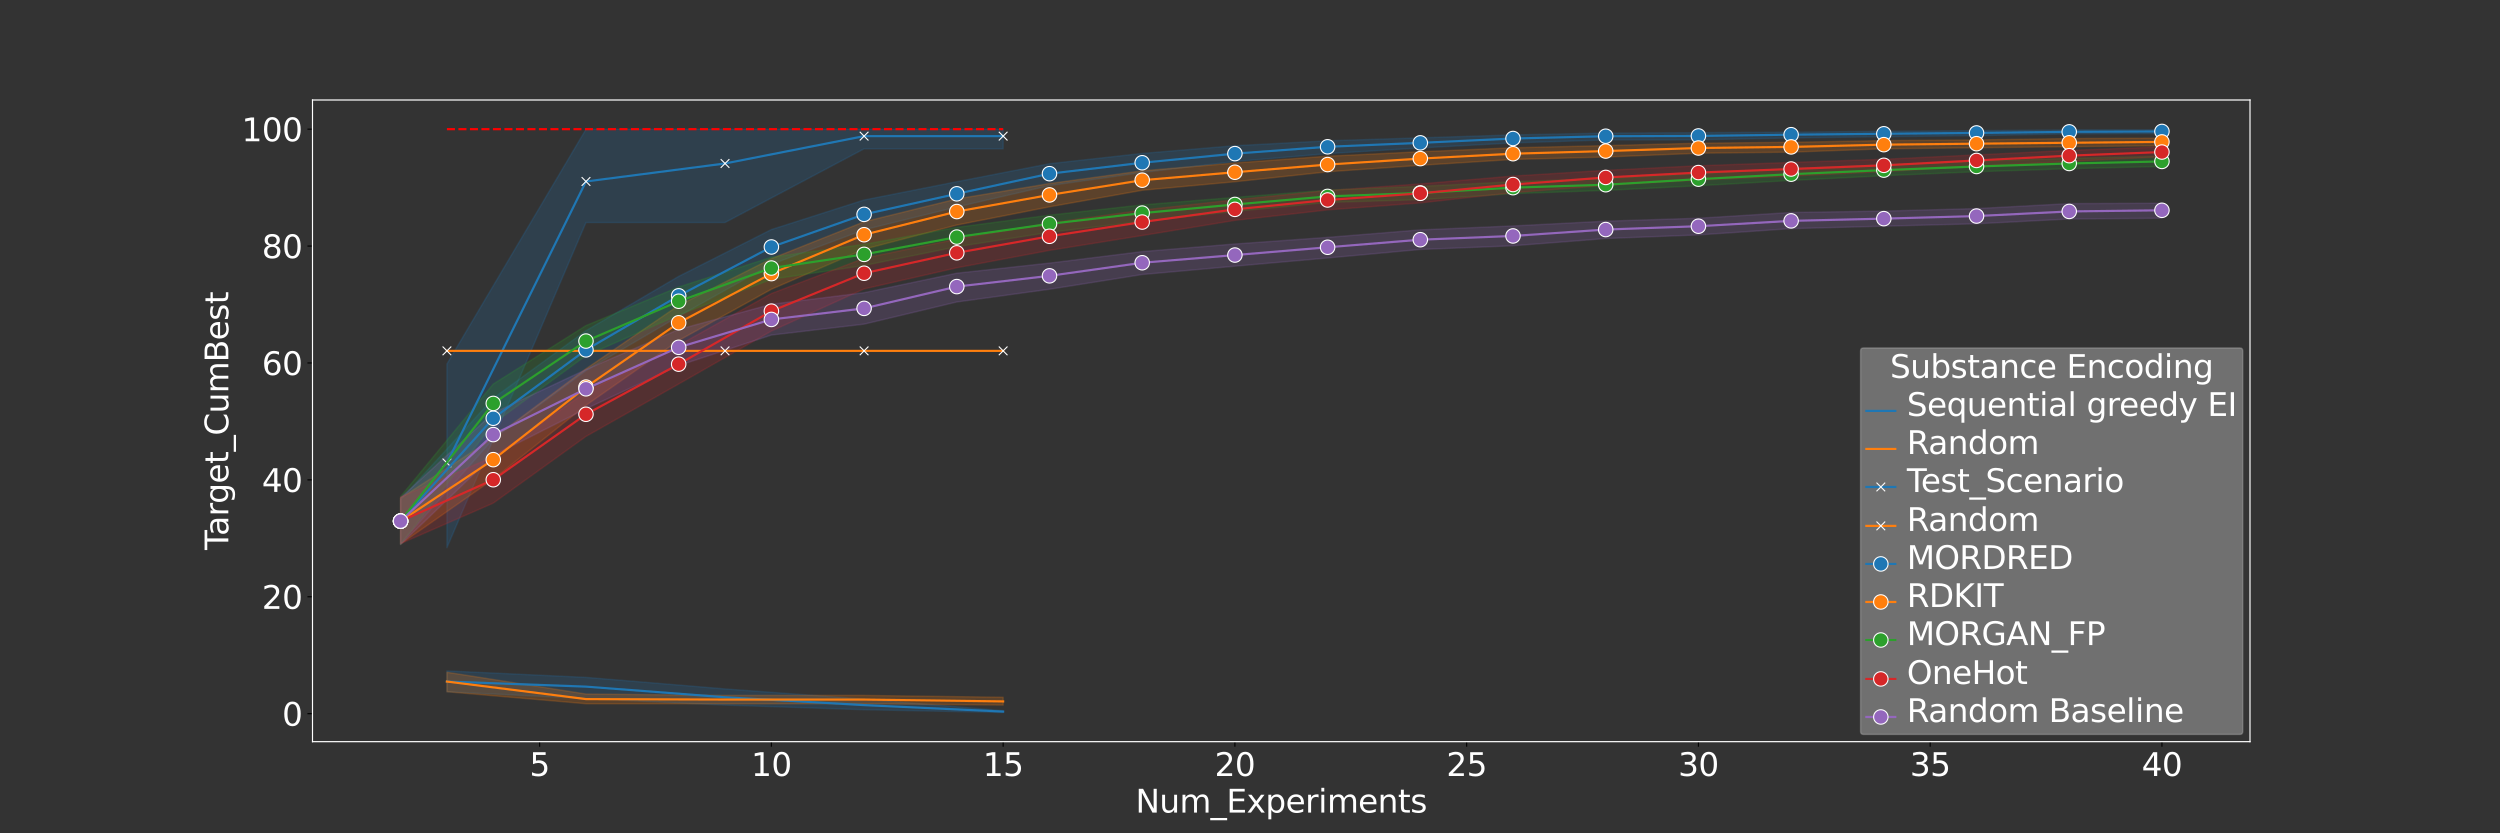 <?xml version="1.0" encoding="utf-8" standalone="no"?>
<!DOCTYPE svg PUBLIC "-//W3C//DTD SVG 1.1//EN"
  "http://www.w3.org/Graphics/SVG/1.1/DTD/svg11.dtd">
<svg xmlns:xlink="http://www.w3.org/1999/xlink" width="1728pt" height="576pt" viewBox="0 0 1728 576" xmlns="http://www.w3.org/2000/svg" version="1.1">
 <rect x="0" y="0" width="1728" height="576" fill="#333333" stroke="none"/>
 <defs>
  <style type="text/css">*{stroke-linejoin: round; stroke-linecap: butt}</style>
 </defs>
 <g id="figure_1">
  <g id="patch_1">
   <path d="M 0 576 
L 1728 576 
L 1728 0 
L 0 0 
L 0 576 
z
" style="fill: none"/>
  </g>
  <g id="axes_1">
   <g id="patch_2">
    <path d="M 216 512.64 
L 1555.2 512.64 
L 1555.2 69.12 
L 216 69.12 
L 216 512.64 
z
" style="fill: none"/>
   </g>
   <g id="PolyCollection_1">
    <defs>
     <path id="m553a9e8d53" d="M 308.911 -112.249 
L 308.911 -97.884 
L 405.026 -93.096 
L 501.141 -88.627 
L 597.256 -85.435 
L 693.37 -83.52 
L 693.37 -84.797 
L 693.37 -84.797 
L 597.256 -92.777 
L 501.141 -99.8 
L 405.026 -107.78 
L 308.911 -112.249 
z
" style="stroke: #1f77b4; stroke-opacity: 0.2"/>
    </defs>
    <g clip-path="url(#p0e27928900)">
     <use xlink:href="#m553a9e8d53" x="0" y="576" style="fill: #1f77b4; fill-opacity: 0.2; stroke: #1f77b4; stroke-opacity: 0.2"/>
    </g>
   </g>
   <g id="PolyCollection_2">
    <defs>
     <path id="m77d522b7d2" d="M 308.911 -111.315 
L 308.911 -97.86 
L 405.026 -89.585 
L 501.141 -89.585 
L 597.256 -89.585 
L 693.37 -88.627 
L 693.37 -94.054 
L 693.37 -94.054 
L 597.256 -95.331 
L 501.141 -95.331 
L 405.026 -96.288 
L 308.911 -111.315 
z
" style="stroke: #ff7f0e; stroke-opacity: 0.2"/>
    </defs>
    <g clip-path="url(#p0e27928900)">
     <use xlink:href="#m77d522b7d2" x="0" y="576" style="fill: #ff7f0e; fill-opacity: 0.2; stroke: #ff7f0e; stroke-opacity: 0.2"/>
    </g>
   </g>
   <g id="PolyCollection_3">
    <defs>
     <path id="m86ff328832" d="M 308.911 -324.394 
L 308.911 -197.457 
L 405.026 -422.202 
L 501.141 -422.202 
L 597.256 -473.146 
L 693.37 -473.146 
L 693.37 -486.639 
L 693.37 -486.639 
L 597.256 -486.639 
L 501.141 -486.639 
L 405.026 -486.639 
L 308.911 -324.394 
z
" style="stroke: #1f77b4; stroke-opacity: 0.2"/>
    </defs>
    <g clip-path="url(#p0e27928900)">
     <use xlink:href="#m86ff328832" x="0" y="576" style="fill: #1f77b4; fill-opacity: 0.2; stroke: #1f77b4; stroke-opacity: 0.2"/>
    </g>
   </g>
   <g id="PolyCollection_4">
    <defs>
     <path id="md1c7515d14" d="M 308.911 -333.484 
L 308.911 -333.484 
L 405.026 -333.484 
L 501.141 -333.484 
L 597.256 -333.484 
L 693.37 -333.484 
L 693.37 -333.484 
L 693.37 -333.484 
L 597.256 -333.484 
L 501.141 -333.484 
L 405.026 -333.484 
L 308.911 -333.484 
z
" style="stroke: #ff7f0e; stroke-opacity: 0.2"/>
    </defs>
    <g clip-path="url(#p0e27928900)">
     <use xlink:href="#md1c7515d14" x="0" y="576" style="fill: #ff7f0e; fill-opacity: 0.2; stroke: #ff7f0e; stroke-opacity: 0.2"/>
    </g>
   </g>
   <g id="PolyCollection_5">
    <defs>
     <path id="m0dea782ea5" d="M 276.873 -230.569 
L 276.873 -200.22 
L 340.949 -272.634 
L 405.026 -319.829 
L 469.102 -357.377 
L 533.179 -393.274 
L 597.256 -417.172 
L 661.332 -432.938 
L 725.409 -447.692 
L 789.485 -456.769 
L 853.562 -464.364 
L 917.638 -469.813 
L 981.715 -473.746 
L 1045.791 -477.218 
L 1109.868 -479.262 
L 1173.944 -479.363 
L 1238.021 -480.645 
L 1302.098 -481.481 
L 1366.174 -482.2 
L 1430.251 -483.479 
L 1494.327 -483.672 
L 1494.327 -486.322 
L 1494.327 -486.322 
L 1430.251 -486.223 
L 1366.174 -485.705 
L 1302.098 -485.254 
L 1238.021 -484.665 
L 1173.944 -484.305 
L 1109.868 -484.017 
L 1045.791 -482.734 
L 981.715 -480.713 
L 917.638 -478.657 
L 853.562 -475.285 
L 789.485 -469.941 
L 725.409 -462.844 
L 661.332 -450.397 
L 597.256 -437.766 
L 533.179 -417.328 
L 469.102 -384.958 
L 405.026 -347.453 
L 340.949 -300.768 
L 276.873 -230.569 
z
" style="stroke: #1f77b4; stroke-opacity: 0.2"/>
    </defs>
    <g clip-path="url(#p0e27928900)">
     <use xlink:href="#m0dea782ea5" x="0" y="576" style="fill: #1f77b4; fill-opacity: 0.2; stroke: #1f77b4; stroke-opacity: 0.2"/>
    </g>
   </g>
   <g id="PolyCollection_6">
    <defs>
     <path id="m4101c8424a" d="M 276.873 -231.738 
L 276.873 -199.97 
L 340.949 -244.802 
L 405.026 -295.872 
L 469.102 -340.658 
L 533.179 -376.074 
L 597.256 -403.741 
L 661.332 -420.464 
L 725.409 -433.053 
L 789.485 -444.491 
L 853.562 -450.371 
L 917.638 -457.26 
L 981.715 -461.746 
L 1045.791 -465.792 
L 1109.868 -467.461 
L 1173.944 -470.084 
L 1238.021 -470.832 
L 1302.098 -473.145 
L 1366.174 -473.866 
L 1430.251 -474.595 
L 1494.327 -475.271 
L 1494.327 -480.52 
L 1494.327 -480.52 
L 1430.251 -480.224 
L 1366.174 -479.282 
L 1302.098 -478.811 
L 1238.021 -477.651 
L 1173.944 -477.006 
L 1109.868 -475.347 
L 1045.791 -473.833 
L 981.715 -471.096 
L 917.638 -468.039 
L 853.562 -463.314 
L 789.485 -457.929 
L 725.409 -449.116 
L 661.332 -438.499 
L 597.256 -422.705 
L 533.179 -397.21 
L 469.102 -364.9 
L 405.026 -321.093 
L 340.949 -273.094 
L 276.873 -231.738 
z
" style="stroke: #ff7f0e; stroke-opacity: 0.2"/>
    </defs>
    <g clip-path="url(#p0e27928900)">
     <use xlink:href="#m4101c8424a" x="0" y="576" style="fill: #ff7f0e; fill-opacity: 0.2; stroke: #ff7f0e; stroke-opacity: 0.2"/>
    </g>
   </g>
   <g id="PolyCollection_7">
    <defs>
     <path id="m2970757c35" d="M 276.873 -232.779 
L 276.873 -199.682 
L 340.949 -283.225 
L 405.026 -330.202 
L 469.102 -358.267 
L 533.179 -382.942 
L 597.256 -392.495 
L 661.332 -405.429 
L 725.409 -415.414 
L 789.485 -422.99 
L 853.562 -429.836 
L 917.638 -436.046 
L 981.715 -437.972 
L 1045.791 -442.132 
L 1109.868 -444.398 
L 1173.944 -447.606 
L 1238.021 -451.267 
L 1302.098 -454.545 
L 1366.174 -457.277 
L 1430.251 -459.408 
L 1494.327 -460.935 
L 1494.327 -468.068 
L 1494.327 -468.068 
L 1430.251 -466.535 
L 1366.174 -464.598 
L 1302.098 -462.113 
L 1238.021 -459.464 
L 1173.944 -456.071 
L 1109.868 -452.66 
L 1045.791 -450.404 
L 981.715 -447.178 
L 917.638 -444.599 
L 853.562 -439.564 
L 789.485 -434.361 
L 725.409 -427.283 
L 661.332 -418.833 
L 597.256 -407.095 
L 533.179 -398.236 
L 469.102 -377.617 
L 405.026 -350.955 
L 340.949 -310.57 
L 276.873 -232.779 
z
" style="stroke: #2ca02c; stroke-opacity: 0.2"/>
    </defs>
    <g clip-path="url(#p0e27928900)">
     <use xlink:href="#m2970757c35" x="0" y="576" style="fill: #2ca02c; fill-opacity: 0.2; stroke: #2ca02c; stroke-opacity: 0.2"/>
    </g>
   </g>
   <g id="PolyCollection_8">
    <defs>
     <path id="m7a9fc4ce21" d="M 276.873 -232.434 
L 276.873 -200.272 
L 340.949 -228.245 
L 405.026 -274.355 
L 469.102 -310.588 
L 533.179 -347.172 
L 597.256 -376.31 
L 661.332 -390.921 
L 725.409 -402.955 
L 789.485 -413.206 
L 853.562 -423.679 
L 917.638 -430.914 
L 981.715 -435.762 
L 1045.791 -442.826 
L 1109.868 -447.851 
L 1173.944 -451.57 
L 1238.021 -454.305 
L 1302.098 -457.35 
L 1366.174 -461.109 
L 1430.251 -464.414 
L 1494.327 -467.647 
L 1494.327 -474.454 
L 1494.327 -474.454 
L 1430.251 -472.052 
L 1366.174 -468.942 
L 1302.098 -465.899 
L 1238.021 -463.715 
L 1173.944 -461.412 
L 1109.868 -458.264 
L 1045.791 -454.3 
L 981.715 -448.895 
L 917.638 -444.286 
L 853.562 -437.885 
L 789.485 -430.779 
L 725.409 -421.862 
L 661.332 -410.683 
L 597.256 -397.476 
L 533.179 -373.105 
L 469.102 -337.417 
L 405.026 -304.909 
L 340.949 -260.26 
L 276.873 -232.434 
z
" style="stroke: #d62728; stroke-opacity: 0.2"/>
    </defs>
    <g clip-path="url(#p0e27928900)">
     <use xlink:href="#m7a9fc4ce21" x="0" y="576" style="fill: #d62728; fill-opacity: 0.2; stroke: #d62728; stroke-opacity: 0.2"/>
    </g>
   </g>
   <g id="PolyCollection_9">
    <defs>
     <path id="mcdbcdd30d3" d="M 276.873 -231.904 
L 276.873 -199.644 
L 340.949 -261.202 
L 405.026 -293.47 
L 469.102 -323.337 
L 533.179 -344.417 
L 597.256 -351.953 
L 661.332 -367.27 
L 725.409 -376.085 
L 789.485 -386.254 
L 853.562 -392.025 
L 917.638 -397.691 
L 981.715 -403.567 
L 1045.791 -406.116 
L 1109.868 -411.129 
L 1173.944 -413.631 
L 1238.021 -417.97 
L 1302.098 -419.66 
L 1366.174 -421.321 
L 1430.251 -424.628 
L 1494.327 -425.161 
L 1494.327 -435.516 
L 1494.327 -435.516 
L 1430.251 -435.256 
L 1366.174 -431.824 
L 1302.098 -430.081 
L 1238.021 -429.126 
L 1173.944 -425.154 
L 1109.868 -423.122 
L 1045.791 -419.815 
L 981.715 -417.108 
L 917.638 -411.917 
L 853.562 -407.358 
L 789.485 -402.089 
L 725.409 -394.141 
L 661.332 -387.162 
L 597.256 -373.683 
L 533.179 -365.705 
L 469.102 -348.295 
L 405.026 -320.571 
L 340.949 -290.502 
L 276.873 -231.904 
z
" style="stroke: #9467bd; stroke-opacity: 0.2"/>
    </defs>
    <g clip-path="url(#p0e27928900)">
     <use xlink:href="#mcdbcdd30d3" x="0" y="576" style="fill: #9467bd; fill-opacity: 0.2; stroke: #9467bd; stroke-opacity: 0.2"/>
    </g>
   </g>
   <g id="matplotlib.axis_1">
    <g id="xtick_1">
     <g id="line2d_1">
      <defs>
       <path id="m019d411b09" d="M 0 0 
L 0 3.5 
" style="stroke: #000000; stroke-width: 0.8"/>
      </defs>
      <g>
       <use xlink:href="#m019d411b09" x="372.988" y="512.64" style="stroke: #000000; stroke-width: 0.8"/>
      </g>
     </g>
     <g id="text_1">
      <!-- 5 -->
      <g style="fill: #ffffff" transform="translate(365.989 536.357) scale(0.22 -0.22)">
       <defs>
        <path id="DejaVuSans-35" d="M 691 4666 
L 3169 4666 
L 3169 4134 
L 1269 4134 
L 1269 2991 
Q 1406 3038 1543 3061 
Q 1681 3084 1819 3084 
Q 2600 3084 3056 2656 
Q 3513 2228 3513 1497 
Q 3513 744 3044 326 
Q 2575 -91 1722 -91 
Q 1428 -91 1123 -41 
Q 819 9 494 109 
L 494 744 
Q 775 591 1075 516 
Q 1375 441 1709 441 
Q 2250 441 2565 725 
Q 2881 1009 2881 1497 
Q 2881 1984 2565 2268 
Q 2250 2553 1709 2553 
Q 1456 2553 1204 2497 
Q 953 2441 691 2322 
L 691 4666 
z
" transform="scale(0.016)"/>
       </defs>
       <use xlink:href="#DejaVuSans-35"/>
      </g>
     </g>
    </g>
    <g id="xtick_2">
     <g id="line2d_2">
      <g>
       <use xlink:href="#m019d411b09" x="533.179" y="512.64" style="stroke: #000000; stroke-width: 0.8"/>
      </g>
     </g>
     <g id="text_2">
      <!-- 10 -->
      <g style="fill: #ffffff" transform="translate(519.181 536.357) scale(0.22 -0.22)">
       <defs>
        <path id="DejaVuSans-31" d="M 794 531 
L 1825 531 
L 1825 4091 
L 703 3866 
L 703 4441 
L 1819 4666 
L 2450 4666 
L 2450 531 
L 3481 531 
L 3481 0 
L 794 0 
L 794 531 
z
" transform="scale(0.016)"/>
        <path id="DejaVuSans-30" d="M 2034 4250 
Q 1547 4250 1301 3770 
Q 1056 3291 1056 2328 
Q 1056 1369 1301 889 
Q 1547 409 2034 409 
Q 2525 409 2770 889 
Q 3016 1369 3016 2328 
Q 3016 3291 2770 3770 
Q 2525 4250 2034 4250 
z
M 2034 4750 
Q 2819 4750 3233 4129 
Q 3647 3509 3647 2328 
Q 3647 1150 3233 529 
Q 2819 -91 2034 -91 
Q 1250 -91 836 529 
Q 422 1150 422 2328 
Q 422 3509 836 4129 
Q 1250 4750 2034 4750 
z
" transform="scale(0.016)"/>
       </defs>
       <use xlink:href="#DejaVuSans-31"/>
       <use xlink:href="#DejaVuSans-30" x="63.623"/>
      </g>
     </g>
    </g>
    <g id="xtick_3">
     <g id="line2d_3">
      <g>
       <use xlink:href="#m019d411b09" x="693.37" y="512.64" style="stroke: #000000; stroke-width: 0.8"/>
      </g>
     </g>
     <g id="text_3">
      <!-- 15 -->
      <g style="fill: #ffffff" transform="translate(679.373 536.357) scale(0.22 -0.22)">
       <use xlink:href="#DejaVuSans-31"/>
       <use xlink:href="#DejaVuSans-35" x="63.623"/>
      </g>
     </g>
    </g>
    <g id="xtick_4">
     <g id="line2d_4">
      <g>
       <use xlink:href="#m019d411b09" x="853.562" y="512.64" style="stroke: #000000; stroke-width: 0.8"/>
      </g>
     </g>
     <g id="text_4">
      <!-- 20 -->
      <g style="fill: #ffffff" transform="translate(839.564 536.357) scale(0.22 -0.22)">
       <defs>
        <path id="DejaVuSans-32" d="M 1228 531 
L 3431 531 
L 3431 0 
L 469 0 
L 469 531 
Q 828 903 1448 1529 
Q 2069 2156 2228 2338 
Q 2531 2678 2651 2914 
Q 2772 3150 2772 3378 
Q 2772 3750 2511 3984 
Q 2250 4219 1831 4219 
Q 1534 4219 1204 4116 
Q 875 4013 500 3803 
L 500 4441 
Q 881 4594 1212 4672 
Q 1544 4750 1819 4750 
Q 2544 4750 2975 4387 
Q 3406 4025 3406 3419 
Q 3406 3131 3298 2873 
Q 3191 2616 2906 2266 
Q 2828 2175 2409 1742 
Q 1991 1309 1228 531 
z
" transform="scale(0.016)"/>
       </defs>
       <use xlink:href="#DejaVuSans-32"/>
       <use xlink:href="#DejaVuSans-30" x="63.623"/>
      </g>
     </g>
    </g>
    <g id="xtick_5">
     <g id="line2d_5">
      <g>
       <use xlink:href="#m019d411b09" x="1013.753" y="512.64" style="stroke: #000000; stroke-width: 0.8"/>
      </g>
     </g>
     <g id="text_5">
      <!-- 25 -->
      <g style="fill: #ffffff" transform="translate(999.756 536.357) scale(0.22 -0.22)">
       <use xlink:href="#DejaVuSans-32"/>
       <use xlink:href="#DejaVuSans-35" x="63.623"/>
      </g>
     </g>
    </g>
    <g id="xtick_6">
     <g id="line2d_6">
      <g>
       <use xlink:href="#m019d411b09" x="1173.944" y="512.64" style="stroke: #000000; stroke-width: 0.8"/>
      </g>
     </g>
     <g id="text_6">
      <!-- 30 -->
      <g style="fill: #ffffff" transform="translate(1159.947 536.357) scale(0.22 -0.22)">
       <defs>
        <path id="DejaVuSans-33" d="M 2597 2516 
Q 3050 2419 3304 2112 
Q 3559 1806 3559 1356 
Q 3559 666 3084 287 
Q 2609 -91 1734 -91 
Q 1441 -91 1130 -33 
Q 819 25 488 141 
L 488 750 
Q 750 597 1062 519 
Q 1375 441 1716 441 
Q 2309 441 2620 675 
Q 2931 909 2931 1356 
Q 2931 1769 2642 2001 
Q 2353 2234 1838 2234 
L 1294 2234 
L 1294 2753 
L 1863 2753 
Q 2328 2753 2575 2939 
Q 2822 3125 2822 3475 
Q 2822 3834 2567 4026 
Q 2313 4219 1838 4219 
Q 1578 4219 1281 4162 
Q 984 4106 628 3988 
L 628 4550 
Q 988 4650 1302 4700 
Q 1616 4750 1894 4750 
Q 2613 4750 3031 4423 
Q 3450 4097 3450 3541 
Q 3450 3153 3228 2886 
Q 3006 2619 2597 2516 
z
" transform="scale(0.016)"/>
       </defs>
       <use xlink:href="#DejaVuSans-33"/>
       <use xlink:href="#DejaVuSans-30" x="63.623"/>
      </g>
     </g>
    </g>
    <g id="xtick_7">
     <g id="line2d_7">
      <g>
       <use xlink:href="#m019d411b09" x="1334.136" y="512.64" style="stroke: #000000; stroke-width: 0.8"/>
      </g>
     </g>
     <g id="text_7">
      <!-- 35 -->
      <g style="fill: #ffffff" transform="translate(1320.138 536.357) scale(0.22 -0.22)">
       <use xlink:href="#DejaVuSans-33"/>
       <use xlink:href="#DejaVuSans-35" x="63.623"/>
      </g>
     </g>
    </g>
    <g id="xtick_8">
     <g id="line2d_8">
      <g>
       <use xlink:href="#m019d411b09" x="1494.327" y="512.64" style="stroke: #000000; stroke-width: 0.8"/>
      </g>
     </g>
     <g id="text_8">
      <!-- 40 -->
      <g style="fill: #ffffff" transform="translate(1480.33 536.357) scale(0.22 -0.22)">
       <defs>
        <path id="DejaVuSans-34" d="M 2419 4116 
L 825 1625 
L 2419 1625 
L 2419 4116 
z
M 2253 4666 
L 3047 4666 
L 3047 1625 
L 3713 1625 
L 3713 1100 
L 3047 1100 
L 3047 0 
L 2419 0 
L 2419 1100 
L 313 1100 
L 313 1709 
L 2253 4666 
z
" transform="scale(0.016)"/>
       </defs>
       <use xlink:href="#DejaVuSans-34"/>
       <use xlink:href="#DejaVuSans-30" x="63.623"/>
      </g>
     </g>
    </g>
    <g id="text_9">
     <!-- Num_Experiments -->
     <g style="fill: #ffffff" transform="translate(784.897 561.648) scale(0.22 -0.22)">
      <defs>
       <path id="DejaVuSans-4e" d="M 628 4666 
L 1478 4666 
L 3547 763 
L 3547 4666 
L 4159 4666 
L 4159 0 
L 3309 0 
L 1241 3903 
L 1241 0 
L 628 0 
L 628 4666 
z
" transform="scale(0.016)"/>
       <path id="DejaVuSans-75" d="M 544 1381 
L 544 3500 
L 1119 3500 
L 1119 1403 
Q 1119 906 1312 657 
Q 1506 409 1894 409 
Q 2359 409 2629 706 
Q 2900 1003 2900 1516 
L 2900 3500 
L 3475 3500 
L 3475 0 
L 2900 0 
L 2900 538 
Q 2691 219 2414 64 
Q 2138 -91 1772 -91 
Q 1169 -91 856 284 
Q 544 659 544 1381 
z
M 1991 3584 
L 1991 3584 
z
" transform="scale(0.016)"/>
       <path id="DejaVuSans-6d" d="M 3328 2828 
Q 3544 3216 3844 3400 
Q 4144 3584 4550 3584 
Q 5097 3584 5394 3201 
Q 5691 2819 5691 2113 
L 5691 0 
L 5113 0 
L 5113 2094 
Q 5113 2597 4934 2840 
Q 4756 3084 4391 3084 
Q 3944 3084 3684 2787 
Q 3425 2491 3425 1978 
L 3425 0 
L 2847 0 
L 2847 2094 
Q 2847 2600 2669 2842 
Q 2491 3084 2119 3084 
Q 1678 3084 1418 2786 
Q 1159 2488 1159 1978 
L 1159 0 
L 581 0 
L 581 3500 
L 1159 3500 
L 1159 2956 
Q 1356 3278 1631 3431 
Q 1906 3584 2284 3584 
Q 2666 3584 2933 3390 
Q 3200 3197 3328 2828 
z
" transform="scale(0.016)"/>
       <path id="DejaVuSans-5f" d="M 3263 -1063 
L 3263 -1509 
L -63 -1509 
L -63 -1063 
L 3263 -1063 
z
" transform="scale(0.016)"/>
       <path id="DejaVuSans-45" d="M 628 4666 
L 3578 4666 
L 3578 4134 
L 1259 4134 
L 1259 2753 
L 3481 2753 
L 3481 2222 
L 1259 2222 
L 1259 531 
L 3634 531 
L 3634 0 
L 628 0 
L 628 4666 
z
" transform="scale(0.016)"/>
       <path id="DejaVuSans-78" d="M 3513 3500 
L 2247 1797 
L 3578 0 
L 2900 0 
L 1881 1375 
L 863 0 
L 184 0 
L 1544 1831 
L 300 3500 
L 978 3500 
L 1906 2253 
L 2834 3500 
L 3513 3500 
z
" transform="scale(0.016)"/>
       <path id="DejaVuSans-70" d="M 1159 525 
L 1159 -1331 
L 581 -1331 
L 581 3500 
L 1159 3500 
L 1159 2969 
Q 1341 3281 1617 3432 
Q 1894 3584 2278 3584 
Q 2916 3584 3314 3078 
Q 3713 2572 3713 1747 
Q 3713 922 3314 415 
Q 2916 -91 2278 -91 
Q 1894 -91 1617 61 
Q 1341 213 1159 525 
z
M 3116 1747 
Q 3116 2381 2855 2742 
Q 2594 3103 2138 3103 
Q 1681 3103 1420 2742 
Q 1159 2381 1159 1747 
Q 1159 1113 1420 752 
Q 1681 391 2138 391 
Q 2594 391 2855 752 
Q 3116 1113 3116 1747 
z
" transform="scale(0.016)"/>
       <path id="DejaVuSans-65" d="M 3597 1894 
L 3597 1613 
L 953 1613 
Q 991 1019 1311 708 
Q 1631 397 2203 397 
Q 2534 397 2845 478 
Q 3156 559 3463 722 
L 3463 178 
Q 3153 47 2828 -22 
Q 2503 -91 2169 -91 
Q 1331 -91 842 396 
Q 353 884 353 1716 
Q 353 2575 817 3079 
Q 1281 3584 2069 3584 
Q 2775 3584 3186 3129 
Q 3597 2675 3597 1894 
z
M 3022 2063 
Q 3016 2534 2758 2815 
Q 2500 3097 2075 3097 
Q 1594 3097 1305 2825 
Q 1016 2553 972 2059 
L 3022 2063 
z
" transform="scale(0.016)"/>
       <path id="DejaVuSans-72" d="M 2631 2963 
Q 2534 3019 2420 3045 
Q 2306 3072 2169 3072 
Q 1681 3072 1420 2755 
Q 1159 2438 1159 1844 
L 1159 0 
L 581 0 
L 581 3500 
L 1159 3500 
L 1159 2956 
Q 1341 3275 1631 3429 
Q 1922 3584 2338 3584 
Q 2397 3584 2469 3576 
Q 2541 3569 2628 3553 
L 2631 2963 
z
" transform="scale(0.016)"/>
       <path id="DejaVuSans-69" d="M 603 3500 
L 1178 3500 
L 1178 0 
L 603 0 
L 603 3500 
z
M 603 4863 
L 1178 4863 
L 1178 4134 
L 603 4134 
L 603 4863 
z
" transform="scale(0.016)"/>
       <path id="DejaVuSans-6e" d="M 3513 2113 
L 3513 0 
L 2938 0 
L 2938 2094 
Q 2938 2591 2744 2837 
Q 2550 3084 2163 3084 
Q 1697 3084 1428 2787 
Q 1159 2491 1159 1978 
L 1159 0 
L 581 0 
L 581 3500 
L 1159 3500 
L 1159 2956 
Q 1366 3272 1645 3428 
Q 1925 3584 2291 3584 
Q 2894 3584 3203 3211 
Q 3513 2838 3513 2113 
z
" transform="scale(0.016)"/>
       <path id="DejaVuSans-74" d="M 1172 4494 
L 1172 3500 
L 2356 3500 
L 2356 3053 
L 1172 3053 
L 1172 1153 
Q 1172 725 1289 603 
Q 1406 481 1766 481 
L 2356 481 
L 2356 0 
L 1766 0 
Q 1100 0 847 248 
Q 594 497 594 1153 
L 594 3053 
L 172 3053 
L 172 3500 
L 594 3500 
L 594 4494 
L 1172 4494 
z
" transform="scale(0.016)"/>
       <path id="DejaVuSans-73" d="M 2834 3397 
L 2834 2853 
Q 2591 2978 2328 3040 
Q 2066 3103 1784 3103 
Q 1356 3103 1142 2972 
Q 928 2841 928 2578 
Q 928 2378 1081 2264 
Q 1234 2150 1697 2047 
L 1894 2003 
Q 2506 1872 2764 1633 
Q 3022 1394 3022 966 
Q 3022 478 2636 193 
Q 2250 -91 1575 -91 
Q 1294 -91 989 -36 
Q 684 19 347 128 
L 347 722 
Q 666 556 975 473 
Q 1284 391 1588 391 
Q 1994 391 2212 530 
Q 2431 669 2431 922 
Q 2431 1156 2273 1281 
Q 2116 1406 1581 1522 
L 1381 1569 
Q 847 1681 609 1914 
Q 372 2147 372 2553 
Q 372 3047 722 3315 
Q 1072 3584 1716 3584 
Q 2034 3584 2315 3537 
Q 2597 3491 2834 3397 
z
" transform="scale(0.016)"/>
      </defs>
      <use xlink:href="#DejaVuSans-4e"/>
      <use xlink:href="#DejaVuSans-75" x="74.805"/>
      <use xlink:href="#DejaVuSans-6d" x="138.184"/>
      <use xlink:href="#DejaVuSans-5f" x="235.596"/>
      <use xlink:href="#DejaVuSans-45" x="285.596"/>
      <use xlink:href="#DejaVuSans-78" x="348.779"/>
      <use xlink:href="#DejaVuSans-70" x="407.959"/>
      <use xlink:href="#DejaVuSans-65" x="471.436"/>
      <use xlink:href="#DejaVuSans-72" x="532.959"/>
      <use xlink:href="#DejaVuSans-69" x="574.072"/>
      <use xlink:href="#DejaVuSans-6d" x="601.855"/>
      <use xlink:href="#DejaVuSans-65" x="699.268"/>
      <use xlink:href="#DejaVuSans-6e" x="760.791"/>
      <use xlink:href="#DejaVuSans-74" x="824.17"/>
      <use xlink:href="#DejaVuSans-73" x="863.379"/>
     </g>
    </g>
   </g>
   <g id="matplotlib.axis_2">
    <g id="ytick_1">
     <g id="line2d_9">
      <defs>
       <path id="ma087fe6816" d="M 0 0 
L -3.5 0 
" style="stroke: #000000; stroke-width: 0.8"/>
      </defs>
      <g>
       <use xlink:href="#ma087fe6816" x="216" y="493.278" style="stroke: #000000; stroke-width: 0.8"/>
      </g>
     </g>
     <g id="text_10">
      <!-- 0 -->
      <g style="fill: #ffffff" transform="translate(195.002 501.636) scale(0.22 -0.22)">
       <use xlink:href="#DejaVuSans-30"/>
      </g>
     </g>
    </g>
    <g id="ytick_2">
     <g id="line2d_10">
      <g>
       <use xlink:href="#ma087fe6816" x="216" y="412.478" style="stroke: #000000; stroke-width: 0.8"/>
      </g>
     </g>
     <g id="text_11">
      <!-- 20 -->
      <g style="fill: #ffffff" transform="translate(181.005 420.837) scale(0.22 -0.22)">
       <use xlink:href="#DejaVuSans-32"/>
       <use xlink:href="#DejaVuSans-30" x="63.623"/>
      </g>
     </g>
    </g>
    <g id="ytick_3">
     <g id="line2d_11">
      <g>
       <use xlink:href="#ma087fe6816" x="216" y="331.679" style="stroke: #000000; stroke-width: 0.8"/>
      </g>
     </g>
     <g id="text_12">
      <!-- 40 -->
      <g style="fill: #ffffff" transform="translate(181.005 340.037) scale(0.22 -0.22)">
       <use xlink:href="#DejaVuSans-34"/>
       <use xlink:href="#DejaVuSans-30" x="63.623"/>
      </g>
     </g>
    </g>
    <g id="ytick_4">
     <g id="line2d_12">
      <g>
       <use xlink:href="#ma087fe6816" x="216" y="250.879" style="stroke: #000000; stroke-width: 0.8"/>
      </g>
     </g>
     <g id="text_13">
      <!-- 60 -->
      <g style="fill: #ffffff" transform="translate(181.005 259.237) scale(0.22 -0.22)">
       <defs>
        <path id="DejaVuSans-36" d="M 2113 2584 
Q 1688 2584 1439 2293 
Q 1191 2003 1191 1497 
Q 1191 994 1439 701 
Q 1688 409 2113 409 
Q 2538 409 2786 701 
Q 3034 994 3034 1497 
Q 3034 2003 2786 2293 
Q 2538 2584 2113 2584 
z
M 3366 4563 
L 3366 3988 
Q 3128 4100 2886 4159 
Q 2644 4219 2406 4219 
Q 1781 4219 1451 3797 
Q 1122 3375 1075 2522 
Q 1259 2794 1537 2939 
Q 1816 3084 2150 3084 
Q 2853 3084 3261 2657 
Q 3669 2231 3669 1497 
Q 3669 778 3244 343 
Q 2819 -91 2113 -91 
Q 1303 -91 875 529 
Q 447 1150 447 2328 
Q 447 3434 972 4092 
Q 1497 4750 2381 4750 
Q 2619 4750 2861 4703 
Q 3103 4656 3366 4563 
z
" transform="scale(0.016)"/>
       </defs>
       <use xlink:href="#DejaVuSans-36"/>
       <use xlink:href="#DejaVuSans-30" x="63.623"/>
      </g>
     </g>
    </g>
    <g id="ytick_5">
     <g id="line2d_13">
      <g>
       <use xlink:href="#ma087fe6816" x="216" y="170.08" style="stroke: #000000; stroke-width: 0.8"/>
      </g>
     </g>
     <g id="text_14">
      <!-- 80 -->
      <g style="fill: #ffffff" transform="translate(181.005 178.438) scale(0.22 -0.22)">
       <defs>
        <path id="DejaVuSans-38" d="M 2034 2216 
Q 1584 2216 1326 1975 
Q 1069 1734 1069 1313 
Q 1069 891 1326 650 
Q 1584 409 2034 409 
Q 2484 409 2743 651 
Q 3003 894 3003 1313 
Q 3003 1734 2745 1975 
Q 2488 2216 2034 2216 
z
M 1403 2484 
Q 997 2584 770 2862 
Q 544 3141 544 3541 
Q 544 4100 942 4425 
Q 1341 4750 2034 4750 
Q 2731 4750 3128 4425 
Q 3525 4100 3525 3541 
Q 3525 3141 3298 2862 
Q 3072 2584 2669 2484 
Q 3125 2378 3379 2068 
Q 3634 1759 3634 1313 
Q 3634 634 3220 271 
Q 2806 -91 2034 -91 
Q 1263 -91 848 271 
Q 434 634 434 1313 
Q 434 1759 690 2068 
Q 947 2378 1403 2484 
z
M 1172 3481 
Q 1172 3119 1398 2916 
Q 1625 2713 2034 2713 
Q 2441 2713 2670 2916 
Q 2900 3119 2900 3481 
Q 2900 3844 2670 4047 
Q 2441 4250 2034 4250 
Q 1625 4250 1398 4047 
Q 1172 3844 1172 3481 
z
" transform="scale(0.016)"/>
       </defs>
       <use xlink:href="#DejaVuSans-38"/>
       <use xlink:href="#DejaVuSans-30" x="63.623"/>
      </g>
     </g>
    </g>
    <g id="ytick_6">
     <g id="line2d_14">
      <g>
       <use xlink:href="#ma087fe6816" x="216" y="89.28" style="stroke: #000000; stroke-width: 0.8"/>
      </g>
     </g>
     <g id="text_15">
      <!-- 100 -->
      <g style="fill: #ffffff" transform="translate(167.007 97.638) scale(0.22 -0.22)">
       <use xlink:href="#DejaVuSans-31"/>
       <use xlink:href="#DejaVuSans-30" x="63.623"/>
       <use xlink:href="#DejaVuSans-30" x="127.246"/>
      </g>
     </g>
    </g>
    <g id="text_16">
     <!-- Target_CumBest -->
     <g style="fill: #ffffff" transform="translate(157.82 380.143) rotate(-90) scale(0.22 -0.22)">
      <defs>
       <path id="DejaVuSans-54" d="M -19 4666 
L 3928 4666 
L 3928 4134 
L 2272 4134 
L 2272 0 
L 1638 0 
L 1638 4134 
L -19 4134 
L -19 4666 
z
" transform="scale(0.016)"/>
       <path id="DejaVuSans-61" d="M 2194 1759 
Q 1497 1759 1228 1600 
Q 959 1441 959 1056 
Q 959 750 1161 570 
Q 1363 391 1709 391 
Q 2188 391 2477 730 
Q 2766 1069 2766 1631 
L 2766 1759 
L 2194 1759 
z
M 3341 1997 
L 3341 0 
L 2766 0 
L 2766 531 
Q 2569 213 2275 61 
Q 1981 -91 1556 -91 
Q 1019 -91 701 211 
Q 384 513 384 1019 
Q 384 1609 779 1909 
Q 1175 2209 1959 2209 
L 2766 2209 
L 2766 2266 
Q 2766 2663 2505 2880 
Q 2244 3097 1772 3097 
Q 1472 3097 1187 3025 
Q 903 2953 641 2809 
L 641 3341 
Q 956 3463 1253 3523 
Q 1550 3584 1831 3584 
Q 2591 3584 2966 3190 
Q 3341 2797 3341 1997 
z
" transform="scale(0.016)"/>
       <path id="DejaVuSans-67" d="M 2906 1791 
Q 2906 2416 2648 2759 
Q 2391 3103 1925 3103 
Q 1463 3103 1205 2759 
Q 947 2416 947 1791 
Q 947 1169 1205 825 
Q 1463 481 1925 481 
Q 2391 481 2648 825 
Q 2906 1169 2906 1791 
z
M 3481 434 
Q 3481 -459 3084 -895 
Q 2688 -1331 1869 -1331 
Q 1566 -1331 1297 -1286 
Q 1028 -1241 775 -1147 
L 775 -588 
Q 1028 -725 1275 -790 
Q 1522 -856 1778 -856 
Q 2344 -856 2625 -561 
Q 2906 -266 2906 331 
L 2906 616 
Q 2728 306 2450 153 
Q 2172 0 1784 0 
Q 1141 0 747 490 
Q 353 981 353 1791 
Q 353 2603 747 3093 
Q 1141 3584 1784 3584 
Q 2172 3584 2450 3431 
Q 2728 3278 2906 2969 
L 2906 3500 
L 3481 3500 
L 3481 434 
z
" transform="scale(0.016)"/>
       <path id="DejaVuSans-43" d="M 4122 4306 
L 4122 3641 
Q 3803 3938 3442 4084 
Q 3081 4231 2675 4231 
Q 1875 4231 1450 3742 
Q 1025 3253 1025 2328 
Q 1025 1406 1450 917 
Q 1875 428 2675 428 
Q 3081 428 3442 575 
Q 3803 722 4122 1019 
L 4122 359 
Q 3791 134 3420 21 
Q 3050 -91 2638 -91 
Q 1578 -91 968 557 
Q 359 1206 359 2328 
Q 359 3453 968 4101 
Q 1578 4750 2638 4750 
Q 3056 4750 3426 4639 
Q 3797 4528 4122 4306 
z
" transform="scale(0.016)"/>
       <path id="DejaVuSans-42" d="M 1259 2228 
L 1259 519 
L 2272 519 
Q 2781 519 3026 730 
Q 3272 941 3272 1375 
Q 3272 1813 3026 2020 
Q 2781 2228 2272 2228 
L 1259 2228 
z
M 1259 4147 
L 1259 2741 
L 2194 2741 
Q 2656 2741 2882 2914 
Q 3109 3088 3109 3444 
Q 3109 3797 2882 3972 
Q 2656 4147 2194 4147 
L 1259 4147 
z
M 628 4666 
L 2241 4666 
Q 2963 4666 3353 4366 
Q 3744 4066 3744 3513 
Q 3744 3084 3544 2831 
Q 3344 2578 2956 2516 
Q 3422 2416 3680 2098 
Q 3938 1781 3938 1306 
Q 3938 681 3513 340 
Q 3088 0 2303 0 
L 628 0 
L 628 4666 
z
" transform="scale(0.016)"/>
      </defs>
      <use xlink:href="#DejaVuSans-54"/>
      <use xlink:href="#DejaVuSans-61" x="44.584"/>
      <use xlink:href="#DejaVuSans-72" x="105.863"/>
      <use xlink:href="#DejaVuSans-67" x="145.227"/>
      <use xlink:href="#DejaVuSans-65" x="208.703"/>
      <use xlink:href="#DejaVuSans-74" x="270.227"/>
      <use xlink:href="#DejaVuSans-5f" x="309.436"/>
      <use xlink:href="#DejaVuSans-43" x="359.436"/>
      <use xlink:href="#DejaVuSans-75" x="429.26"/>
      <use xlink:href="#DejaVuSans-6d" x="492.639"/>
      <use xlink:href="#DejaVuSans-42" x="590.051"/>
      <use xlink:href="#DejaVuSans-65" x="658.654"/>
      <use xlink:href="#DejaVuSans-73" x="720.178"/>
      <use xlink:href="#DejaVuSans-74" x="772.277"/>
     </g>
    </g>
   </g>
   <g id="line2d_15">
    <path d="M 308.911 471.093 
L 405.026 474.604 
L 501.141 481.946 
L 597.256 487.373 
L 693.37 491.842 
" clip-path="url(#p0e27928900)" style="fill: none; stroke: #1f77b4; stroke-width: 1.5; stroke-linecap: square"/>
   </g>
   <g id="line2d_16">
    <path d="M 308.911 471.093 
L 405.026 483.223 
L 501.141 483.542 
L 597.256 483.542 
L 693.37 484.819 
" clip-path="url(#p0e27928900)" style="fill: none; stroke: #ff7f0e; stroke-width: 1.5; stroke-linecap: square"/>
   </g>
   <g id="line2d_17"/>
   <g id="line2d_18"/>
   <g id="line2d_19">
    <path d="M 308.911 319.976 
L 405.026 125.438 
L 501.141 112.995 
L 597.256 94.088 
L 693.37 94.088 
" clip-path="url(#p0e27928900)" style="fill: none; stroke: #1f77b4; stroke-width: 1.5; stroke-linecap: square"/>
    <defs>
     <path id="m1f22abb0ac" d="M -3 3 
L 3 -3 
M -3 -3 
L 3 3 
" style="stroke: #ffffff; stroke-width: 0.75"/>
    </defs>
    <g clip-path="url(#p0e27928900)">
     <use xlink:href="#m1f22abb0ac" x="308.911" y="319.976" style="fill: #1f77b4; stroke: #ffffff; stroke-width: 0.75"/>
     <use xlink:href="#m1f22abb0ac" x="405.026" y="125.438" style="fill: #1f77b4; stroke: #ffffff; stroke-width: 0.75"/>
     <use xlink:href="#m1f22abb0ac" x="501.141" y="112.995" style="fill: #1f77b4; stroke: #ffffff; stroke-width: 0.75"/>
     <use xlink:href="#m1f22abb0ac" x="597.256" y="94.088" style="fill: #1f77b4; stroke: #ffffff; stroke-width: 0.75"/>
     <use xlink:href="#m1f22abb0ac" x="693.37" y="94.088" style="fill: #1f77b4; stroke: #ffffff; stroke-width: 0.75"/>
    </g>
   </g>
   <g id="line2d_20">
    <path d="M 308.911 242.516 
L 405.026 242.516 
L 501.141 242.516 
L 597.256 242.516 
L 693.37 242.516 
" clip-path="url(#p0e27928900)" style="fill: none; stroke: #ff7f0e; stroke-width: 1.5; stroke-linecap: square"/>
    <defs>
     <path id="m6ba3338302" d="M -3 3 
L 3 -3 
M -3 -3 
L 3 3 
" style="stroke: #ffffff; stroke-width: 0.75"/>
    </defs>
    <g clip-path="url(#p0e27928900)">
     <use xlink:href="#m6ba3338302" x="308.911" y="242.516" style="fill: #ff7f0e; stroke: #ffffff; stroke-width: 0.75"/>
     <use xlink:href="#m6ba3338302" x="405.026" y="242.516" style="fill: #ff7f0e; stroke: #ffffff; stroke-width: 0.75"/>
     <use xlink:href="#m6ba3338302" x="501.141" y="242.516" style="fill: #ff7f0e; stroke: #ffffff; stroke-width: 0.75"/>
     <use xlink:href="#m6ba3338302" x="597.256" y="242.516" style="fill: #ff7f0e; stroke: #ffffff; stroke-width: 0.75"/>
     <use xlink:href="#m6ba3338302" x="693.37" y="242.516" style="fill: #ff7f0e; stroke: #ffffff; stroke-width: 0.75"/>
    </g>
   </g>
   <g id="line2d_21"/>
   <g id="line2d_22"/>
   <g id="line2d_23">
    <path d="M 308.911 89.28 
L 693.37 89.28 
" clip-path="url(#p0e27928900)" style="fill: none; stroke-dasharray: 5.55,2.4; stroke-dashoffset: 0; stroke: #ff0000; stroke-width: 1.5"/>
   </g>
   <g id="line2d_24">
    <path d="M 276.873 360.195 
L 340.949 289.091 
L 405.026 241.832 
L 469.102 204.456 
L 533.179 170.708 
L 597.256 148.169 
L 661.332 133.955 
L 725.409 120.049 
L 789.485 112.494 
L 853.562 106.179 
L 917.638 101.458 
L 981.715 98.736 
L 1045.791 95.744 
L 1109.868 94.161 
L 1173.944 93.968 
L 1238.021 93.105 
L 1302.098 92.47 
L 1366.174 91.893 
L 1430.251 91.132 
L 1494.327 90.855 
" clip-path="url(#p0e27928900)" style="fill: none; stroke: #1f77b4; stroke-width: 1.5; stroke-linecap: square"/>
    <defs>
     <path id="m2687bb3fde" d="M 0 5 
C 1.326 5 2.598 4.473 3.536 3.536 
C 4.473 2.598 5 1.326 5 0 
C 5 -1.326 4.473 -2.598 3.536 -3.536 
C 2.598 -4.473 1.326 -5 0 -5 
C -1.326 -5 -2.598 -4.473 -3.536 -3.536 
C -4.473 -2.598 -5 -1.326 -5 0 
C -5 1.326 -4.473 2.598 -3.536 3.536 
C -2.598 4.473 -1.326 5 0 5 
z
" style="stroke: #ffffff; stroke-width: 0.75"/>
    </defs>
    <g clip-path="url(#p0e27928900)">
     <use xlink:href="#m2687bb3fde" x="276.873" y="360.195" style="fill: #1f77b4; stroke: #ffffff; stroke-width: 0.75"/>
     <use xlink:href="#m2687bb3fde" x="340.949" y="289.091" style="fill: #1f77b4; stroke: #ffffff; stroke-width: 0.75"/>
     <use xlink:href="#m2687bb3fde" x="405.026" y="241.832" style="fill: #1f77b4; stroke: #ffffff; stroke-width: 0.75"/>
     <use xlink:href="#m2687bb3fde" x="469.102" y="204.456" style="fill: #1f77b4; stroke: #ffffff; stroke-width: 0.75"/>
     <use xlink:href="#m2687bb3fde" x="533.179" y="170.708" style="fill: #1f77b4; stroke: #ffffff; stroke-width: 0.75"/>
     <use xlink:href="#m2687bb3fde" x="597.256" y="148.169" style="fill: #1f77b4; stroke: #ffffff; stroke-width: 0.75"/>
     <use xlink:href="#m2687bb3fde" x="661.332" y="133.955" style="fill: #1f77b4; stroke: #ffffff; stroke-width: 0.75"/>
     <use xlink:href="#m2687bb3fde" x="725.409" y="120.049" style="fill: #1f77b4; stroke: #ffffff; stroke-width: 0.75"/>
     <use xlink:href="#m2687bb3fde" x="789.485" y="112.494" style="fill: #1f77b4; stroke: #ffffff; stroke-width: 0.75"/>
     <use xlink:href="#m2687bb3fde" x="853.562" y="106.179" style="fill: #1f77b4; stroke: #ffffff; stroke-width: 0.75"/>
     <use xlink:href="#m2687bb3fde" x="917.638" y="101.458" style="fill: #1f77b4; stroke: #ffffff; stroke-width: 0.75"/>
     <use xlink:href="#m2687bb3fde" x="981.715" y="98.736" style="fill: #1f77b4; stroke: #ffffff; stroke-width: 0.75"/>
     <use xlink:href="#m2687bb3fde" x="1045.791" y="95.744" style="fill: #1f77b4; stroke: #ffffff; stroke-width: 0.75"/>
     <use xlink:href="#m2687bb3fde" x="1109.868" y="94.161" style="fill: #1f77b4; stroke: #ffffff; stroke-width: 0.75"/>
     <use xlink:href="#m2687bb3fde" x="1173.944" y="93.968" style="fill: #1f77b4; stroke: #ffffff; stroke-width: 0.75"/>
     <use xlink:href="#m2687bb3fde" x="1238.021" y="93.105" style="fill: #1f77b4; stroke: #ffffff; stroke-width: 0.75"/>
     <use xlink:href="#m2687bb3fde" x="1302.098" y="92.47" style="fill: #1f77b4; stroke: #ffffff; stroke-width: 0.75"/>
     <use xlink:href="#m2687bb3fde" x="1366.174" y="91.893" style="fill: #1f77b4; stroke: #ffffff; stroke-width: 0.75"/>
     <use xlink:href="#m2687bb3fde" x="1430.251" y="91.132" style="fill: #1f77b4; stroke: #ffffff; stroke-width: 0.75"/>
     <use xlink:href="#m2687bb3fde" x="1494.327" y="90.855" style="fill: #1f77b4; stroke: #ffffff; stroke-width: 0.75"/>
    </g>
   </g>
   <g id="line2d_25">
    <path d="M 276.873 360.195 
L 340.949 317.714 
L 405.026 267.55 
L 469.102 223.105 
L 533.179 189.117 
L 597.256 162.233 
L 661.332 146.216 
L 725.409 134.733 
L 789.485 124.546 
L 853.562 119.042 
L 917.638 113.743 
L 981.715 109.621 
L 1045.791 106.239 
L 1109.868 104.418 
L 1173.944 102.304 
L 1238.021 101.538 
L 1302.098 99.99 
L 1366.174 99.314 
L 1430.251 98.681 
L 1494.327 98.089 
" clip-path="url(#p0e27928900)" style="fill: none; stroke: #ff7f0e; stroke-width: 1.5; stroke-linecap: square"/>
    <defs>
     <path id="md7b7c3c6e7" d="M 0 5 
C 1.326 5 2.598 4.473 3.536 3.536 
C 4.473 2.598 5 1.326 5 0 
C 5 -1.326 4.473 -2.598 3.536 -3.536 
C 2.598 -4.473 1.326 -5 0 -5 
C -1.326 -5 -2.598 -4.473 -3.536 -3.536 
C -4.473 -2.598 -5 -1.326 -5 0 
C -5 1.326 -4.473 2.598 -3.536 3.536 
C -2.598 4.473 -1.326 5 0 5 
z
" style="stroke: #ffffff; stroke-width: 0.75"/>
    </defs>
    <g clip-path="url(#p0e27928900)">
     <use xlink:href="#md7b7c3c6e7" x="276.873" y="360.195" style="fill: #ff7f0e; stroke: #ffffff; stroke-width: 0.75"/>
     <use xlink:href="#md7b7c3c6e7" x="340.949" y="317.714" style="fill: #ff7f0e; stroke: #ffffff; stroke-width: 0.75"/>
     <use xlink:href="#md7b7c3c6e7" x="405.026" y="267.55" style="fill: #ff7f0e; stroke: #ffffff; stroke-width: 0.75"/>
     <use xlink:href="#md7b7c3c6e7" x="469.102" y="223.105" style="fill: #ff7f0e; stroke: #ffffff; stroke-width: 0.75"/>
     <use xlink:href="#md7b7c3c6e7" x="533.179" y="189.117" style="fill: #ff7f0e; stroke: #ffffff; stroke-width: 0.75"/>
     <use xlink:href="#md7b7c3c6e7" x="597.256" y="162.233" style="fill: #ff7f0e; stroke: #ffffff; stroke-width: 0.75"/>
     <use xlink:href="#md7b7c3c6e7" x="661.332" y="146.216" style="fill: #ff7f0e; stroke: #ffffff; stroke-width: 0.75"/>
     <use xlink:href="#md7b7c3c6e7" x="725.409" y="134.733" style="fill: #ff7f0e; stroke: #ffffff; stroke-width: 0.75"/>
     <use xlink:href="#md7b7c3c6e7" x="789.485" y="124.546" style="fill: #ff7f0e; stroke: #ffffff; stroke-width: 0.75"/>
     <use xlink:href="#md7b7c3c6e7" x="853.562" y="119.042" style="fill: #ff7f0e; stroke: #ffffff; stroke-width: 0.75"/>
     <use xlink:href="#md7b7c3c6e7" x="917.638" y="113.743" style="fill: #ff7f0e; stroke: #ffffff; stroke-width: 0.75"/>
     <use xlink:href="#md7b7c3c6e7" x="981.715" y="109.621" style="fill: #ff7f0e; stroke: #ffffff; stroke-width: 0.75"/>
     <use xlink:href="#md7b7c3c6e7" x="1045.791" y="106.239" style="fill: #ff7f0e; stroke: #ffffff; stroke-width: 0.75"/>
     <use xlink:href="#md7b7c3c6e7" x="1109.868" y="104.418" style="fill: #ff7f0e; stroke: #ffffff; stroke-width: 0.75"/>
     <use xlink:href="#md7b7c3c6e7" x="1173.944" y="102.304" style="fill: #ff7f0e; stroke: #ffffff; stroke-width: 0.75"/>
     <use xlink:href="#md7b7c3c6e7" x="1238.021" y="101.538" style="fill: #ff7f0e; stroke: #ffffff; stroke-width: 0.75"/>
     <use xlink:href="#md7b7c3c6e7" x="1302.098" y="99.99" style="fill: #ff7f0e; stroke: #ffffff; stroke-width: 0.75"/>
     <use xlink:href="#md7b7c3c6e7" x="1366.174" y="99.314" style="fill: #ff7f0e; stroke: #ffffff; stroke-width: 0.75"/>
     <use xlink:href="#md7b7c3c6e7" x="1430.251" y="98.681" style="fill: #ff7f0e; stroke: #ffffff; stroke-width: 0.75"/>
     <use xlink:href="#md7b7c3c6e7" x="1494.327" y="98.089" style="fill: #ff7f0e; stroke: #ffffff; stroke-width: 0.75"/>
    </g>
   </g>
   <g id="line2d_26">
    <path d="M 276.873 360.195 
L 340.949 278.856 
L 405.026 235.753 
L 469.102 208.219 
L 533.179 185.276 
L 597.256 175.833 
L 661.332 163.868 
L 725.409 154.735 
L 789.485 147.301 
L 853.562 141.326 
L 917.638 135.765 
L 981.715 133.372 
L 1045.791 129.705 
L 1109.868 127.674 
L 1173.944 123.829 
L 1238.021 120.389 
L 1302.098 117.58 
L 1366.174 115.077 
L 1430.251 113 
L 1494.327 111.583 
" clip-path="url(#p0e27928900)" style="fill: none; stroke: #2ca02c; stroke-width: 1.5; stroke-linecap: square"/>
    <defs>
     <path id="m056809a40c" d="M 0 5 
C 1.326 5 2.598 4.473 3.536 3.536 
C 4.473 2.598 5 1.326 5 0 
C 5 -1.326 4.473 -2.598 3.536 -3.536 
C 2.598 -4.473 1.326 -5 0 -5 
C -1.326 -5 -2.598 -4.473 -3.536 -3.536 
C -4.473 -2.598 -5 -1.326 -5 0 
C -5 1.326 -4.473 2.598 -3.536 3.536 
C -2.598 4.473 -1.326 5 0 5 
z
" style="stroke: #ffffff; stroke-width: 0.75"/>
    </defs>
    <g clip-path="url(#p0e27928900)">
     <use xlink:href="#m056809a40c" x="276.873" y="360.195" style="fill: #2ca02c; stroke: #ffffff; stroke-width: 0.75"/>
     <use xlink:href="#m056809a40c" x="340.949" y="278.856" style="fill: #2ca02c; stroke: #ffffff; stroke-width: 0.75"/>
     <use xlink:href="#m056809a40c" x="405.026" y="235.753" style="fill: #2ca02c; stroke: #ffffff; stroke-width: 0.75"/>
     <use xlink:href="#m056809a40c" x="469.102" y="208.219" style="fill: #2ca02c; stroke: #ffffff; stroke-width: 0.75"/>
     <use xlink:href="#m056809a40c" x="533.179" y="185.276" style="fill: #2ca02c; stroke: #ffffff; stroke-width: 0.75"/>
     <use xlink:href="#m056809a40c" x="597.256" y="175.833" style="fill: #2ca02c; stroke: #ffffff; stroke-width: 0.75"/>
     <use xlink:href="#m056809a40c" x="661.332" y="163.868" style="fill: #2ca02c; stroke: #ffffff; stroke-width: 0.75"/>
     <use xlink:href="#m056809a40c" x="725.409" y="154.735" style="fill: #2ca02c; stroke: #ffffff; stroke-width: 0.75"/>
     <use xlink:href="#m056809a40c" x="789.485" y="147.301" style="fill: #2ca02c; stroke: #ffffff; stroke-width: 0.75"/>
     <use xlink:href="#m056809a40c" x="853.562" y="141.326" style="fill: #2ca02c; stroke: #ffffff; stroke-width: 0.75"/>
     <use xlink:href="#m056809a40c" x="917.638" y="135.765" style="fill: #2ca02c; stroke: #ffffff; stroke-width: 0.75"/>
     <use xlink:href="#m056809a40c" x="981.715" y="133.372" style="fill: #2ca02c; stroke: #ffffff; stroke-width: 0.75"/>
     <use xlink:href="#m056809a40c" x="1045.791" y="129.705" style="fill: #2ca02c; stroke: #ffffff; stroke-width: 0.75"/>
     <use xlink:href="#m056809a40c" x="1109.868" y="127.674" style="fill: #2ca02c; stroke: #ffffff; stroke-width: 0.75"/>
     <use xlink:href="#m056809a40c" x="1173.944" y="123.829" style="fill: #2ca02c; stroke: #ffffff; stroke-width: 0.75"/>
     <use xlink:href="#m056809a40c" x="1238.021" y="120.389" style="fill: #2ca02c; stroke: #ffffff; stroke-width: 0.75"/>
     <use xlink:href="#m056809a40c" x="1302.098" y="117.58" style="fill: #2ca02c; stroke: #ffffff; stroke-width: 0.75"/>
     <use xlink:href="#m056809a40c" x="1366.174" y="115.077" style="fill: #2ca02c; stroke: #ffffff; stroke-width: 0.75"/>
     <use xlink:href="#m056809a40c" x="1430.251" y="113" style="fill: #2ca02c; stroke: #ffffff; stroke-width: 0.75"/>
     <use xlink:href="#m056809a40c" x="1494.327" y="111.583" style="fill: #2ca02c; stroke: #ffffff; stroke-width: 0.75"/>
    </g>
   </g>
   <g id="line2d_27">
    <path d="M 276.873 360.195 
L 340.949 331.583 
L 405.026 286.345 
L 469.102 251.702 
L 533.179 215.054 
L 597.256 188.858 
L 661.332 174.75 
L 725.409 163.319 
L 789.485 153.473 
L 853.562 144.702 
L 917.638 138.221 
L 981.715 133.619 
L 1045.791 127.551 
L 1109.868 122.649 
L 1173.944 119.281 
L 1238.021 116.825 
L 1302.098 114.277 
L 1366.174 110.901 
L 1430.251 107.597 
L 1494.327 105.087 
" clip-path="url(#p0e27928900)" style="fill: none; stroke: #d62728; stroke-width: 1.5; stroke-linecap: square"/>
    <defs>
     <path id="m09583071c7" d="M 0 5 
C 1.326 5 2.598 4.473 3.536 3.536 
C 4.473 2.598 5 1.326 5 0 
C 5 -1.326 4.473 -2.598 3.536 -3.536 
C 2.598 -4.473 1.326 -5 0 -5 
C -1.326 -5 -2.598 -4.473 -3.536 -3.536 
C -4.473 -2.598 -5 -1.326 -5 0 
C -5 1.326 -4.473 2.598 -3.536 3.536 
C -2.598 4.473 -1.326 5 0 5 
z
" style="stroke: #ffffff; stroke-width: 0.75"/>
    </defs>
    <g clip-path="url(#p0e27928900)">
     <use xlink:href="#m09583071c7" x="276.873" y="360.195" style="fill: #d62728; stroke: #ffffff; stroke-width: 0.75"/>
     <use xlink:href="#m09583071c7" x="340.949" y="331.583" style="fill: #d62728; stroke: #ffffff; stroke-width: 0.75"/>
     <use xlink:href="#m09583071c7" x="405.026" y="286.345" style="fill: #d62728; stroke: #ffffff; stroke-width: 0.75"/>
     <use xlink:href="#m09583071c7" x="469.102" y="251.702" style="fill: #d62728; stroke: #ffffff; stroke-width: 0.75"/>
     <use xlink:href="#m09583071c7" x="533.179" y="215.054" style="fill: #d62728; stroke: #ffffff; stroke-width: 0.75"/>
     <use xlink:href="#m09583071c7" x="597.256" y="188.858" style="fill: #d62728; stroke: #ffffff; stroke-width: 0.75"/>
     <use xlink:href="#m09583071c7" x="661.332" y="174.75" style="fill: #d62728; stroke: #ffffff; stroke-width: 0.75"/>
     <use xlink:href="#m09583071c7" x="725.409" y="163.319" style="fill: #d62728; stroke: #ffffff; stroke-width: 0.75"/>
     <use xlink:href="#m09583071c7" x="789.485" y="153.473" style="fill: #d62728; stroke: #ffffff; stroke-width: 0.75"/>
     <use xlink:href="#m09583071c7" x="853.562" y="144.702" style="fill: #d62728; stroke: #ffffff; stroke-width: 0.75"/>
     <use xlink:href="#m09583071c7" x="917.638" y="138.221" style="fill: #d62728; stroke: #ffffff; stroke-width: 0.75"/>
     <use xlink:href="#m09583071c7" x="981.715" y="133.619" style="fill: #d62728; stroke: #ffffff; stroke-width: 0.75"/>
     <use xlink:href="#m09583071c7" x="1045.791" y="127.551" style="fill: #d62728; stroke: #ffffff; stroke-width: 0.75"/>
     <use xlink:href="#m09583071c7" x="1109.868" y="122.649" style="fill: #d62728; stroke: #ffffff; stroke-width: 0.75"/>
     <use xlink:href="#m09583071c7" x="1173.944" y="119.281" style="fill: #d62728; stroke: #ffffff; stroke-width: 0.75"/>
     <use xlink:href="#m09583071c7" x="1238.021" y="116.825" style="fill: #d62728; stroke: #ffffff; stroke-width: 0.75"/>
     <use xlink:href="#m09583071c7" x="1302.098" y="114.277" style="fill: #d62728; stroke: #ffffff; stroke-width: 0.75"/>
     <use xlink:href="#m09583071c7" x="1366.174" y="110.901" style="fill: #d62728; stroke: #ffffff; stroke-width: 0.75"/>
     <use xlink:href="#m09583071c7" x="1430.251" y="107.597" style="fill: #d62728; stroke: #ffffff; stroke-width: 0.75"/>
     <use xlink:href="#m09583071c7" x="1494.327" y="105.087" style="fill: #d62728; stroke: #ffffff; stroke-width: 0.75"/>
    </g>
   </g>
   <g id="line2d_28">
    <path d="M 276.873 360.195 
L 340.949 300.385 
L 405.026 268.742 
L 469.102 240.062 
L 533.179 220.796 
L 597.256 213.153 
L 661.332 198.092 
L 725.409 190.656 
L 789.485 181.614 
L 853.562 176.292 
L 917.638 170.909 
L 981.715 165.678 
L 1045.791 163.089 
L 1109.868 158.664 
L 1173.944 156.361 
L 1238.021 152.661 
L 1302.098 151.12 
L 1366.174 149.335 
L 1430.251 146.142 
L 1494.327 145.359 
" clip-path="url(#p0e27928900)" style="fill: none; stroke: #9467bd; stroke-width: 1.5; stroke-linecap: square"/>
    <defs>
     <path id="mb14499b1b3" d="M 0 5 
C 1.326 5 2.598 4.473 3.536 3.536 
C 4.473 2.598 5 1.326 5 0 
C 5 -1.326 4.473 -2.598 3.536 -3.536 
C 2.598 -4.473 1.326 -5 0 -5 
C -1.326 -5 -2.598 -4.473 -3.536 -3.536 
C -4.473 -2.598 -5 -1.326 -5 0 
C -5 1.326 -4.473 2.598 -3.536 3.536 
C -2.598 4.473 -1.326 5 0 5 
z
" style="stroke: #ffffff; stroke-width: 0.75"/>
    </defs>
    <g clip-path="url(#p0e27928900)">
     <use xlink:href="#mb14499b1b3" x="276.873" y="360.195" style="fill: #9467bd; stroke: #ffffff; stroke-width: 0.75"/>
     <use xlink:href="#mb14499b1b3" x="340.949" y="300.385" style="fill: #9467bd; stroke: #ffffff; stroke-width: 0.75"/>
     <use xlink:href="#mb14499b1b3" x="405.026" y="268.742" style="fill: #9467bd; stroke: #ffffff; stroke-width: 0.75"/>
     <use xlink:href="#mb14499b1b3" x="469.102" y="240.062" style="fill: #9467bd; stroke: #ffffff; stroke-width: 0.75"/>
     <use xlink:href="#mb14499b1b3" x="533.179" y="220.796" style="fill: #9467bd; stroke: #ffffff; stroke-width: 0.75"/>
     <use xlink:href="#mb14499b1b3" x="597.256" y="213.153" style="fill: #9467bd; stroke: #ffffff; stroke-width: 0.75"/>
     <use xlink:href="#mb14499b1b3" x="661.332" y="198.092" style="fill: #9467bd; stroke: #ffffff; stroke-width: 0.75"/>
     <use xlink:href="#mb14499b1b3" x="725.409" y="190.656" style="fill: #9467bd; stroke: #ffffff; stroke-width: 0.75"/>
     <use xlink:href="#mb14499b1b3" x="789.485" y="181.614" style="fill: #9467bd; stroke: #ffffff; stroke-width: 0.75"/>
     <use xlink:href="#mb14499b1b3" x="853.562" y="176.292" style="fill: #9467bd; stroke: #ffffff; stroke-width: 0.75"/>
     <use xlink:href="#mb14499b1b3" x="917.638" y="170.909" style="fill: #9467bd; stroke: #ffffff; stroke-width: 0.75"/>
     <use xlink:href="#mb14499b1b3" x="981.715" y="165.678" style="fill: #9467bd; stroke: #ffffff; stroke-width: 0.75"/>
     <use xlink:href="#mb14499b1b3" x="1045.791" y="163.089" style="fill: #9467bd; stroke: #ffffff; stroke-width: 0.75"/>
     <use xlink:href="#mb14499b1b3" x="1109.868" y="158.664" style="fill: #9467bd; stroke: #ffffff; stroke-width: 0.75"/>
     <use xlink:href="#mb14499b1b3" x="1173.944" y="156.361" style="fill: #9467bd; stroke: #ffffff; stroke-width: 0.75"/>
     <use xlink:href="#mb14499b1b3" x="1238.021" y="152.661" style="fill: #9467bd; stroke: #ffffff; stroke-width: 0.75"/>
     <use xlink:href="#mb14499b1b3" x="1302.098" y="151.12" style="fill: #9467bd; stroke: #ffffff; stroke-width: 0.75"/>
     <use xlink:href="#mb14499b1b3" x="1366.174" y="149.335" style="fill: #9467bd; stroke: #ffffff; stroke-width: 0.75"/>
     <use xlink:href="#mb14499b1b3" x="1430.251" y="146.142" style="fill: #9467bd; stroke: #ffffff; stroke-width: 0.75"/>
     <use xlink:href="#mb14499b1b3" x="1494.327" y="145.359" style="fill: #9467bd; stroke: #ffffff; stroke-width: 0.75"/>
    </g>
   </g>
   <g id="line2d_29"/>
   <g id="line2d_30"/>
   <g id="line2d_31"/>
   <g id="line2d_32"/>
   <g id="line2d_33"/>
   <g id="patch_3">
    <path d="M 216 512.64 
L 216 69.12 
" style="fill: none; stroke: #ffffff; stroke-width: 0.8; stroke-linejoin: miter; stroke-linecap: square"/>
   </g>
   <g id="patch_4">
    <path d="M 1555.2 512.64 
L 1555.2 69.12 
" style="fill: none; stroke: #ffffff; stroke-width: 0.8; stroke-linejoin: miter; stroke-linecap: square"/>
   </g>
   <g id="patch_5">
    <path d="M 216 512.64 
L 1555.2 512.64 
" style="fill: none; stroke: #ffffff; stroke-width: 0.8; stroke-linejoin: miter; stroke-linecap: square"/>
   </g>
   <g id="patch_6">
    <path d="M 216 69.12 
L 1555.2 69.12 
" style="fill: none; stroke: #ffffff; stroke-width: 0.8; stroke-linejoin: miter; stroke-linecap: square"/>
   </g>
   <g id="legend_1">
    <g id="patch_7">
     <path d="M 1288.026 507.64 
L 1548.2 507.64 
Q 1550.2 507.64 1550.2 505.64 
L 1550.2 242.498 
Q 1550.2 240.498 1548.2 240.498 
L 1288.026 240.498 
Q 1286.026 240.498 1286.026 242.498 
L 1286.026 505.64 
Q 1286.026 507.64 1288.026 507.64 
z
" style="fill: #ffffff; opacity: 0.3; stroke: #cccccc; stroke-linejoin: miter"/>
    </g>
    <g id="text_17">
     <!-- Substance Encoding -->
     <g style="fill: #ffffff" transform="translate(1306.413 261.214) scale(0.22 -0.22)">
      <defs>
       <path id="DejaVuSans-53" d="M 3425 4513 
L 3425 3897 
Q 3066 4069 2747 4153 
Q 2428 4238 2131 4238 
Q 1616 4238 1336 4038 
Q 1056 3838 1056 3469 
Q 1056 3159 1242 3001 
Q 1428 2844 1947 2747 
L 2328 2669 
Q 3034 2534 3370 2195 
Q 3706 1856 3706 1288 
Q 3706 609 3251 259 
Q 2797 -91 1919 -91 
Q 1588 -91 1214 -16 
Q 841 59 441 206 
L 441 856 
Q 825 641 1194 531 
Q 1563 422 1919 422 
Q 2459 422 2753 634 
Q 3047 847 3047 1241 
Q 3047 1584 2836 1778 
Q 2625 1972 2144 2069 
L 1759 2144 
Q 1053 2284 737 2584 
Q 422 2884 422 3419 
Q 422 4038 858 4394 
Q 1294 4750 2059 4750 
Q 2388 4750 2728 4690 
Q 3069 4631 3425 4513 
z
" transform="scale(0.016)"/>
       <path id="DejaVuSans-62" d="M 3116 1747 
Q 3116 2381 2855 2742 
Q 2594 3103 2138 3103 
Q 1681 3103 1420 2742 
Q 1159 2381 1159 1747 
Q 1159 1113 1420 752 
Q 1681 391 2138 391 
Q 2594 391 2855 752 
Q 3116 1113 3116 1747 
z
M 1159 2969 
Q 1341 3281 1617 3432 
Q 1894 3584 2278 3584 
Q 2916 3584 3314 3078 
Q 3713 2572 3713 1747 
Q 3713 922 3314 415 
Q 2916 -91 2278 -91 
Q 1894 -91 1617 61 
Q 1341 213 1159 525 
L 1159 0 
L 581 0 
L 581 4863 
L 1159 4863 
L 1159 2969 
z
" transform="scale(0.016)"/>
       <path id="DejaVuSans-63" d="M 3122 3366 
L 3122 2828 
Q 2878 2963 2633 3030 
Q 2388 3097 2138 3097 
Q 1578 3097 1268 2742 
Q 959 2388 959 1747 
Q 959 1106 1268 751 
Q 1578 397 2138 397 
Q 2388 397 2633 464 
Q 2878 531 3122 666 
L 3122 134 
Q 2881 22 2623 -34 
Q 2366 -91 2075 -91 
Q 1284 -91 818 406 
Q 353 903 353 1747 
Q 353 2603 823 3093 
Q 1294 3584 2113 3584 
Q 2378 3584 2631 3529 
Q 2884 3475 3122 3366 
z
" transform="scale(0.016)"/>
       <path id="DejaVuSans-20" transform="scale(0.016)"/>
       <path id="DejaVuSans-6f" d="M 1959 3097 
Q 1497 3097 1228 2736 
Q 959 2375 959 1747 
Q 959 1119 1226 758 
Q 1494 397 1959 397 
Q 2419 397 2687 759 
Q 2956 1122 2956 1747 
Q 2956 2369 2687 2733 
Q 2419 3097 1959 3097 
z
M 1959 3584 
Q 2709 3584 3137 3096 
Q 3566 2609 3566 1747 
Q 3566 888 3137 398 
Q 2709 -91 1959 -91 
Q 1206 -91 779 398 
Q 353 888 353 1747 
Q 353 2609 779 3096 
Q 1206 3584 1959 3584 
z
" transform="scale(0.016)"/>
       <path id="DejaVuSans-64" d="M 2906 2969 
L 2906 4863 
L 3481 4863 
L 3481 0 
L 2906 0 
L 2906 525 
Q 2725 213 2448 61 
Q 2172 -91 1784 -91 
Q 1150 -91 751 415 
Q 353 922 353 1747 
Q 353 2572 751 3078 
Q 1150 3584 1784 3584 
Q 2172 3584 2448 3432 
Q 2725 3281 2906 2969 
z
M 947 1747 
Q 947 1113 1208 752 
Q 1469 391 1925 391 
Q 2381 391 2643 752 
Q 2906 1113 2906 1747 
Q 2906 2381 2643 2742 
Q 2381 3103 1925 3103 
Q 1469 3103 1208 2742 
Q 947 2381 947 1747 
z
" transform="scale(0.016)"/>
      </defs>
      <use xlink:href="#DejaVuSans-53"/>
      <use xlink:href="#DejaVuSans-75" x="63.477"/>
      <use xlink:href="#DejaVuSans-62" x="126.855"/>
      <use xlink:href="#DejaVuSans-73" x="190.332"/>
      <use xlink:href="#DejaVuSans-74" x="242.432"/>
      <use xlink:href="#DejaVuSans-61" x="281.641"/>
      <use xlink:href="#DejaVuSans-6e" x="342.92"/>
      <use xlink:href="#DejaVuSans-63" x="406.299"/>
      <use xlink:href="#DejaVuSans-65" x="461.279"/>
      <use xlink:href="#DejaVuSans-20" x="522.803"/>
      <use xlink:href="#DejaVuSans-45" x="554.59"/>
      <use xlink:href="#DejaVuSans-6e" x="617.773"/>
      <use xlink:href="#DejaVuSans-63" x="681.152"/>
      <use xlink:href="#DejaVuSans-6f" x="736.133"/>
      <use xlink:href="#DejaVuSans-64" x="797.314"/>
      <use xlink:href="#DejaVuSans-69" x="860.791"/>
      <use xlink:href="#DejaVuSans-6e" x="888.574"/>
      <use xlink:href="#DejaVuSans-67" x="951.953"/>
     </g>
    </g>
    <g id="line2d_34">
     <path d="M 1290.026 284.006 
L 1300.026 284.006 
L 1310.026 284.006 
" style="fill: none; stroke: #1f77b4; stroke-width: 1.5; stroke-linecap: square"/>
    </g>
    <g id="text_18">
     <!-- Sequential greedy EI -->
     <g style="fill: #ffffff" transform="translate(1318.026 287.506) scale(0.22 -0.22)">
      <defs>
       <path id="DejaVuSans-71" d="M 947 1747 
Q 947 1113 1208 752 
Q 1469 391 1925 391 
Q 2381 391 2643 752 
Q 2906 1113 2906 1747 
Q 2906 2381 2643 2742 
Q 2381 3103 1925 3103 
Q 1469 3103 1208 2742 
Q 947 2381 947 1747 
z
M 2906 525 
Q 2725 213 2448 61 
Q 2172 -91 1784 -91 
Q 1150 -91 751 415 
Q 353 922 353 1747 
Q 353 2572 751 3078 
Q 1150 3584 1784 3584 
Q 2172 3584 2448 3432 
Q 2725 3281 2906 2969 
L 2906 3500 
L 3481 3500 
L 3481 -1331 
L 2906 -1331 
L 2906 525 
z
" transform="scale(0.016)"/>
       <path id="DejaVuSans-6c" d="M 603 4863 
L 1178 4863 
L 1178 0 
L 603 0 
L 603 4863 
z
" transform="scale(0.016)"/>
       <path id="DejaVuSans-79" d="M 2059 -325 
Q 1816 -950 1584 -1140 
Q 1353 -1331 966 -1331 
L 506 -1331 
L 506 -850 
L 844 -850 
Q 1081 -850 1212 -737 
Q 1344 -625 1503 -206 
L 1606 56 
L 191 3500 
L 800 3500 
L 1894 763 
L 2988 3500 
L 3597 3500 
L 2059 -325 
z
" transform="scale(0.016)"/>
       <path id="DejaVuSans-49" d="M 628 4666 
L 1259 4666 
L 1259 0 
L 628 0 
L 628 4666 
z
" transform="scale(0.016)"/>
      </defs>
      <use xlink:href="#DejaVuSans-53"/>
      <use xlink:href="#DejaVuSans-65" x="63.477"/>
      <use xlink:href="#DejaVuSans-71" x="125"/>
      <use xlink:href="#DejaVuSans-75" x="188.477"/>
      <use xlink:href="#DejaVuSans-65" x="251.855"/>
      <use xlink:href="#DejaVuSans-6e" x="313.379"/>
      <use xlink:href="#DejaVuSans-74" x="376.758"/>
      <use xlink:href="#DejaVuSans-69" x="415.967"/>
      <use xlink:href="#DejaVuSans-61" x="443.75"/>
      <use xlink:href="#DejaVuSans-6c" x="505.029"/>
      <use xlink:href="#DejaVuSans-20" x="532.812"/>
      <use xlink:href="#DejaVuSans-67" x="564.6"/>
      <use xlink:href="#DejaVuSans-72" x="628.076"/>
      <use xlink:href="#DejaVuSans-65" x="666.939"/>
      <use xlink:href="#DejaVuSans-65" x="728.463"/>
      <use xlink:href="#DejaVuSans-64" x="789.986"/>
      <use xlink:href="#DejaVuSans-79" x="853.463"/>
      <use xlink:href="#DejaVuSans-20" x="912.643"/>
      <use xlink:href="#DejaVuSans-45" x="944.43"/>
      <use xlink:href="#DejaVuSans-49" x="1007.613"/>
     </g>
    </g>
    <g id="line2d_35">
     <path d="M 1290.026 310.298 
L 1300.026 310.298 
L 1310.026 310.298 
" style="fill: none; stroke: #ff7f0e; stroke-width: 1.5; stroke-linecap: square"/>
    </g>
    <g id="text_19">
     <!-- Random -->
     <g style="fill: #ffffff" transform="translate(1318.026 313.798) scale(0.22 -0.22)">
      <defs>
       <path id="DejaVuSans-52" d="M 2841 2188 
Q 3044 2119 3236 1894 
Q 3428 1669 3622 1275 
L 4263 0 
L 3584 0 
L 2988 1197 
Q 2756 1666 2539 1819 
Q 2322 1972 1947 1972 
L 1259 1972 
L 1259 0 
L 628 0 
L 628 4666 
L 2053 4666 
Q 2853 4666 3247 4331 
Q 3641 3997 3641 3322 
Q 3641 2881 3436 2590 
Q 3231 2300 2841 2188 
z
M 1259 4147 
L 1259 2491 
L 2053 2491 
Q 2509 2491 2742 2702 
Q 2975 2913 2975 3322 
Q 2975 3731 2742 3939 
Q 2509 4147 2053 4147 
L 1259 4147 
z
" transform="scale(0.016)"/>
      </defs>
      <use xlink:href="#DejaVuSans-52"/>
      <use xlink:href="#DejaVuSans-61" x="67.232"/>
      <use xlink:href="#DejaVuSans-6e" x="128.512"/>
      <use xlink:href="#DejaVuSans-64" x="191.891"/>
      <use xlink:href="#DejaVuSans-6f" x="255.367"/>
      <use xlink:href="#DejaVuSans-6d" x="316.549"/>
     </g>
    </g>
    <g id="line2d_36">
     <path d="M 1290.026 336.59 
L 1300.026 336.59 
L 1310.026 336.59 
" style="fill: none; stroke: #1f77b4; stroke-width: 1.5; stroke-linecap: square"/>
     <g>
      <use xlink:href="#m1f22abb0ac" x="1300.026" y="336.59" style="fill: #1f77b4; stroke: #ffffff; stroke-width: 0.75"/>
     </g>
    </g>
    <g id="text_20">
     <!-- Test_Scenario -->
     <g style="fill: #ffffff" transform="translate(1318.026 340.09) scale(0.22 -0.22)">
      <use xlink:href="#DejaVuSans-54"/>
      <use xlink:href="#DejaVuSans-65" x="44.084"/>
      <use xlink:href="#DejaVuSans-73" x="105.607"/>
      <use xlink:href="#DejaVuSans-74" x="157.707"/>
      <use xlink:href="#DejaVuSans-5f" x="196.916"/>
      <use xlink:href="#DejaVuSans-53" x="246.916"/>
      <use xlink:href="#DejaVuSans-63" x="310.393"/>
      <use xlink:href="#DejaVuSans-65" x="365.373"/>
      <use xlink:href="#DejaVuSans-6e" x="426.896"/>
      <use xlink:href="#DejaVuSans-61" x="490.275"/>
      <use xlink:href="#DejaVuSans-72" x="551.555"/>
      <use xlink:href="#DejaVuSans-69" x="592.668"/>
      <use xlink:href="#DejaVuSans-6f" x="620.451"/>
     </g>
    </g>
    <g id="line2d_37">
     <path d="M 1290.026 363.493 
L 1300.026 363.493 
L 1310.026 363.493 
" style="fill: none; stroke: #ff7f0e; stroke-width: 1.5; stroke-linecap: square"/>
     <g>
      <use xlink:href="#m6ba3338302" x="1300.026" y="363.493" style="fill: #ff7f0e; stroke: #ffffff; stroke-width: 0.75"/>
     </g>
    </g>
    <g id="text_21">
     <!-- Random -->
     <g style="fill: #ffffff" transform="translate(1318.026 366.993) scale(0.22 -0.22)">
      <use xlink:href="#DejaVuSans-52"/>
      <use xlink:href="#DejaVuSans-61" x="67.232"/>
      <use xlink:href="#DejaVuSans-6e" x="128.512"/>
      <use xlink:href="#DejaVuSans-64" x="191.891"/>
      <use xlink:href="#DejaVuSans-6f" x="255.367"/>
      <use xlink:href="#DejaVuSans-6d" x="316.549"/>
     </g>
    </g>
    <g id="line2d_38">
     <path d="M 1290.026 389.785 
L 1300.026 389.785 
L 1310.026 389.785 
" style="fill: none; stroke: #1f77b4; stroke-width: 1.5; stroke-linecap: square"/>
     <g>
      <use xlink:href="#m2687bb3fde" x="1300.026" y="389.785" style="fill: #1f77b4; stroke: #ffffff; stroke-width: 0.75"/>
     </g>
    </g>
    <g id="text_22">
     <!-- MORDRED -->
     <g style="fill: #ffffff" transform="translate(1318.026 393.285) scale(0.22 -0.22)">
      <defs>
       <path id="DejaVuSans-4d" d="M 628 4666 
L 1569 4666 
L 2759 1491 
L 3956 4666 
L 4897 4666 
L 4897 0 
L 4281 0 
L 4281 4097 
L 3078 897 
L 2444 897 
L 1241 4097 
L 1241 0 
L 628 0 
L 628 4666 
z
" transform="scale(0.016)"/>
       <path id="DejaVuSans-4f" d="M 2522 4238 
Q 1834 4238 1429 3725 
Q 1025 3213 1025 2328 
Q 1025 1447 1429 934 
Q 1834 422 2522 422 
Q 3209 422 3611 934 
Q 4013 1447 4013 2328 
Q 4013 3213 3611 3725 
Q 3209 4238 2522 4238 
z
M 2522 4750 
Q 3503 4750 4090 4092 
Q 4678 3434 4678 2328 
Q 4678 1225 4090 567 
Q 3503 -91 2522 -91 
Q 1538 -91 948 565 
Q 359 1222 359 2328 
Q 359 3434 948 4092 
Q 1538 4750 2522 4750 
z
" transform="scale(0.016)"/>
       <path id="DejaVuSans-44" d="M 1259 4147 
L 1259 519 
L 2022 519 
Q 2988 519 3436 956 
Q 3884 1394 3884 2338 
Q 3884 3275 3436 3711 
Q 2988 4147 2022 4147 
L 1259 4147 
z
M 628 4666 
L 1925 4666 
Q 3281 4666 3915 4102 
Q 4550 3538 4550 2338 
Q 4550 1131 3912 565 
Q 3275 0 1925 0 
L 628 0 
L 628 4666 
z
" transform="scale(0.016)"/>
      </defs>
      <use xlink:href="#DejaVuSans-4d"/>
      <use xlink:href="#DejaVuSans-4f" x="86.279"/>
      <use xlink:href="#DejaVuSans-52" x="164.99"/>
      <use xlink:href="#DejaVuSans-44" x="234.473"/>
      <use xlink:href="#DejaVuSans-52" x="311.475"/>
      <use xlink:href="#DejaVuSans-45" x="380.957"/>
      <use xlink:href="#DejaVuSans-44" x="444.141"/>
     </g>
    </g>
    <g id="line2d_39">
     <path d="M 1290.026 416.077 
L 1300.026 416.077 
L 1310.026 416.077 
" style="fill: none; stroke: #ff7f0e; stroke-width: 1.5; stroke-linecap: square"/>
     <g>
      <use xlink:href="#md7b7c3c6e7" x="1300.026" y="416.077" style="fill: #ff7f0e; stroke: #ffffff; stroke-width: 0.75"/>
     </g>
    </g>
    <g id="text_23">
     <!-- RDKIT -->
     <g style="fill: #ffffff" transform="translate(1318.026 419.577) scale(0.22 -0.22)">
      <defs>
       <path id="DejaVuSans-4b" d="M 628 4666 
L 1259 4666 
L 1259 2694 
L 3353 4666 
L 4166 4666 
L 1850 2491 
L 4331 0 
L 3500 0 
L 1259 2247 
L 1259 0 
L 628 0 
L 628 4666 
z
" transform="scale(0.016)"/>
      </defs>
      <use xlink:href="#DejaVuSans-52"/>
      <use xlink:href="#DejaVuSans-44" x="69.482"/>
      <use xlink:href="#DejaVuSans-4b" x="146.484"/>
      <use xlink:href="#DejaVuSans-49" x="212.061"/>
      <use xlink:href="#DejaVuSans-54" x="241.553"/>
     </g>
    </g>
    <g id="line2d_40">
     <path d="M 1290.026 442.369 
L 1300.026 442.369 
L 1310.026 442.369 
" style="fill: none; stroke: #2ca02c; stroke-width: 1.5; stroke-linecap: square"/>
     <g>
      <use xlink:href="#m056809a40c" x="1300.026" y="442.369" style="fill: #2ca02c; stroke: #ffffff; stroke-width: 0.75"/>
     </g>
    </g>
    <g id="text_24">
     <!-- MORGAN_FP -->
     <g style="fill: #ffffff" transform="translate(1318.026 445.869) scale(0.22 -0.22)">
      <defs>
       <path id="DejaVuSans-47" d="M 3809 666 
L 3809 1919 
L 2778 1919 
L 2778 2438 
L 4434 2438 
L 4434 434 
Q 4069 175 3628 42 
Q 3188 -91 2688 -91 
Q 1594 -91 976 548 
Q 359 1188 359 2328 
Q 359 3472 976 4111 
Q 1594 4750 2688 4750 
Q 3144 4750 3555 4637 
Q 3966 4525 4313 4306 
L 4313 3634 
Q 3963 3931 3569 4081 
Q 3175 4231 2741 4231 
Q 1884 4231 1454 3753 
Q 1025 3275 1025 2328 
Q 1025 1384 1454 906 
Q 1884 428 2741 428 
Q 3075 428 3337 486 
Q 3600 544 3809 666 
z
" transform="scale(0.016)"/>
       <path id="DejaVuSans-41" d="M 2188 4044 
L 1331 1722 
L 3047 1722 
L 2188 4044 
z
M 1831 4666 
L 2547 4666 
L 4325 0 
L 3669 0 
L 3244 1197 
L 1141 1197 
L 716 0 
L 50 0 
L 1831 4666 
z
" transform="scale(0.016)"/>
       <path id="DejaVuSans-46" d="M 628 4666 
L 3309 4666 
L 3309 4134 
L 1259 4134 
L 1259 2759 
L 3109 2759 
L 3109 2228 
L 1259 2228 
L 1259 0 
L 628 0 
L 628 4666 
z
" transform="scale(0.016)"/>
       <path id="DejaVuSans-50" d="M 1259 4147 
L 1259 2394 
L 2053 2394 
Q 2494 2394 2734 2622 
Q 2975 2850 2975 3272 
Q 2975 3691 2734 3919 
Q 2494 4147 2053 4147 
L 1259 4147 
z
M 628 4666 
L 2053 4666 
Q 2838 4666 3239 4311 
Q 3641 3956 3641 3272 
Q 3641 2581 3239 2228 
Q 2838 1875 2053 1875 
L 1259 1875 
L 1259 0 
L 628 0 
L 628 4666 
z
" transform="scale(0.016)"/>
      </defs>
      <use xlink:href="#DejaVuSans-4d"/>
      <use xlink:href="#DejaVuSans-4f" x="86.279"/>
      <use xlink:href="#DejaVuSans-52" x="164.99"/>
      <use xlink:href="#DejaVuSans-47" x="234.473"/>
      <use xlink:href="#DejaVuSans-41" x="311.963"/>
      <use xlink:href="#DejaVuSans-4e" x="380.371"/>
      <use xlink:href="#DejaVuSans-5f" x="455.176"/>
      <use xlink:href="#DejaVuSans-46" x="505.176"/>
      <use xlink:href="#DejaVuSans-50" x="562.695"/>
     </g>
    </g>
    <g id="line2d_41">
     <path d="M 1290.026 469.273 
L 1300.026 469.273 
L 1310.026 469.273 
" style="fill: none; stroke: #d62728; stroke-width: 1.5; stroke-linecap: square"/>
     <g>
      <use xlink:href="#m09583071c7" x="1300.026" y="469.273" style="fill: #d62728; stroke: #ffffff; stroke-width: 0.75"/>
     </g>
    </g>
    <g id="text_25">
     <!-- OneHot -->
     <g style="fill: #ffffff" transform="translate(1318.026 472.773) scale(0.22 -0.22)">
      <defs>
       <path id="DejaVuSans-48" d="M 628 4666 
L 1259 4666 
L 1259 2753 
L 3553 2753 
L 3553 4666 
L 4184 4666 
L 4184 0 
L 3553 0 
L 3553 2222 
L 1259 2222 
L 1259 0 
L 628 0 
L 628 4666 
z
" transform="scale(0.016)"/>
      </defs>
      <use xlink:href="#DejaVuSans-4f"/>
      <use xlink:href="#DejaVuSans-6e" x="78.711"/>
      <use xlink:href="#DejaVuSans-65" x="142.09"/>
      <use xlink:href="#DejaVuSans-48" x="203.613"/>
      <use xlink:href="#DejaVuSans-6f" x="278.809"/>
      <use xlink:href="#DejaVuSans-74" x="339.99"/>
     </g>
    </g>
    <g id="line2d_42">
     <path d="M 1290.026 495.565 
L 1300.026 495.565 
L 1310.026 495.565 
" style="fill: none; stroke: #9467bd; stroke-width: 1.5; stroke-linecap: square"/>
     <g>
      <use xlink:href="#mb14499b1b3" x="1300.026" y="495.565" style="fill: #9467bd; stroke: #ffffff; stroke-width: 0.75"/>
     </g>
    </g>
    <g id="text_26">
     <!-- Random Baseline -->
     <g style="fill: #ffffff" transform="translate(1318.026 499.065) scale(0.22 -0.22)">
      <use xlink:href="#DejaVuSans-52"/>
      <use xlink:href="#DejaVuSans-61" x="67.232"/>
      <use xlink:href="#DejaVuSans-6e" x="128.512"/>
      <use xlink:href="#DejaVuSans-64" x="191.891"/>
      <use xlink:href="#DejaVuSans-6f" x="255.367"/>
      <use xlink:href="#DejaVuSans-6d" x="316.549"/>
      <use xlink:href="#DejaVuSans-20" x="413.961"/>
      <use xlink:href="#DejaVuSans-42" x="445.748"/>
      <use xlink:href="#DejaVuSans-61" x="514.352"/>
      <use xlink:href="#DejaVuSans-73" x="575.631"/>
      <use xlink:href="#DejaVuSans-65" x="627.73"/>
      <use xlink:href="#DejaVuSans-6c" x="689.254"/>
      <use xlink:href="#DejaVuSans-69" x="717.037"/>
      <use xlink:href="#DejaVuSans-6e" x="744.82"/>
      <use xlink:href="#DejaVuSans-65" x="808.199"/>
     </g>
    </g>
   </g>
  </g>
 </g>
 <defs>
  <clipPath id="p0e27928900">
   <rect x="216" y="69.12" width="1339.2" height="443.52"/>
  </clipPath>
 </defs>
</svg>
